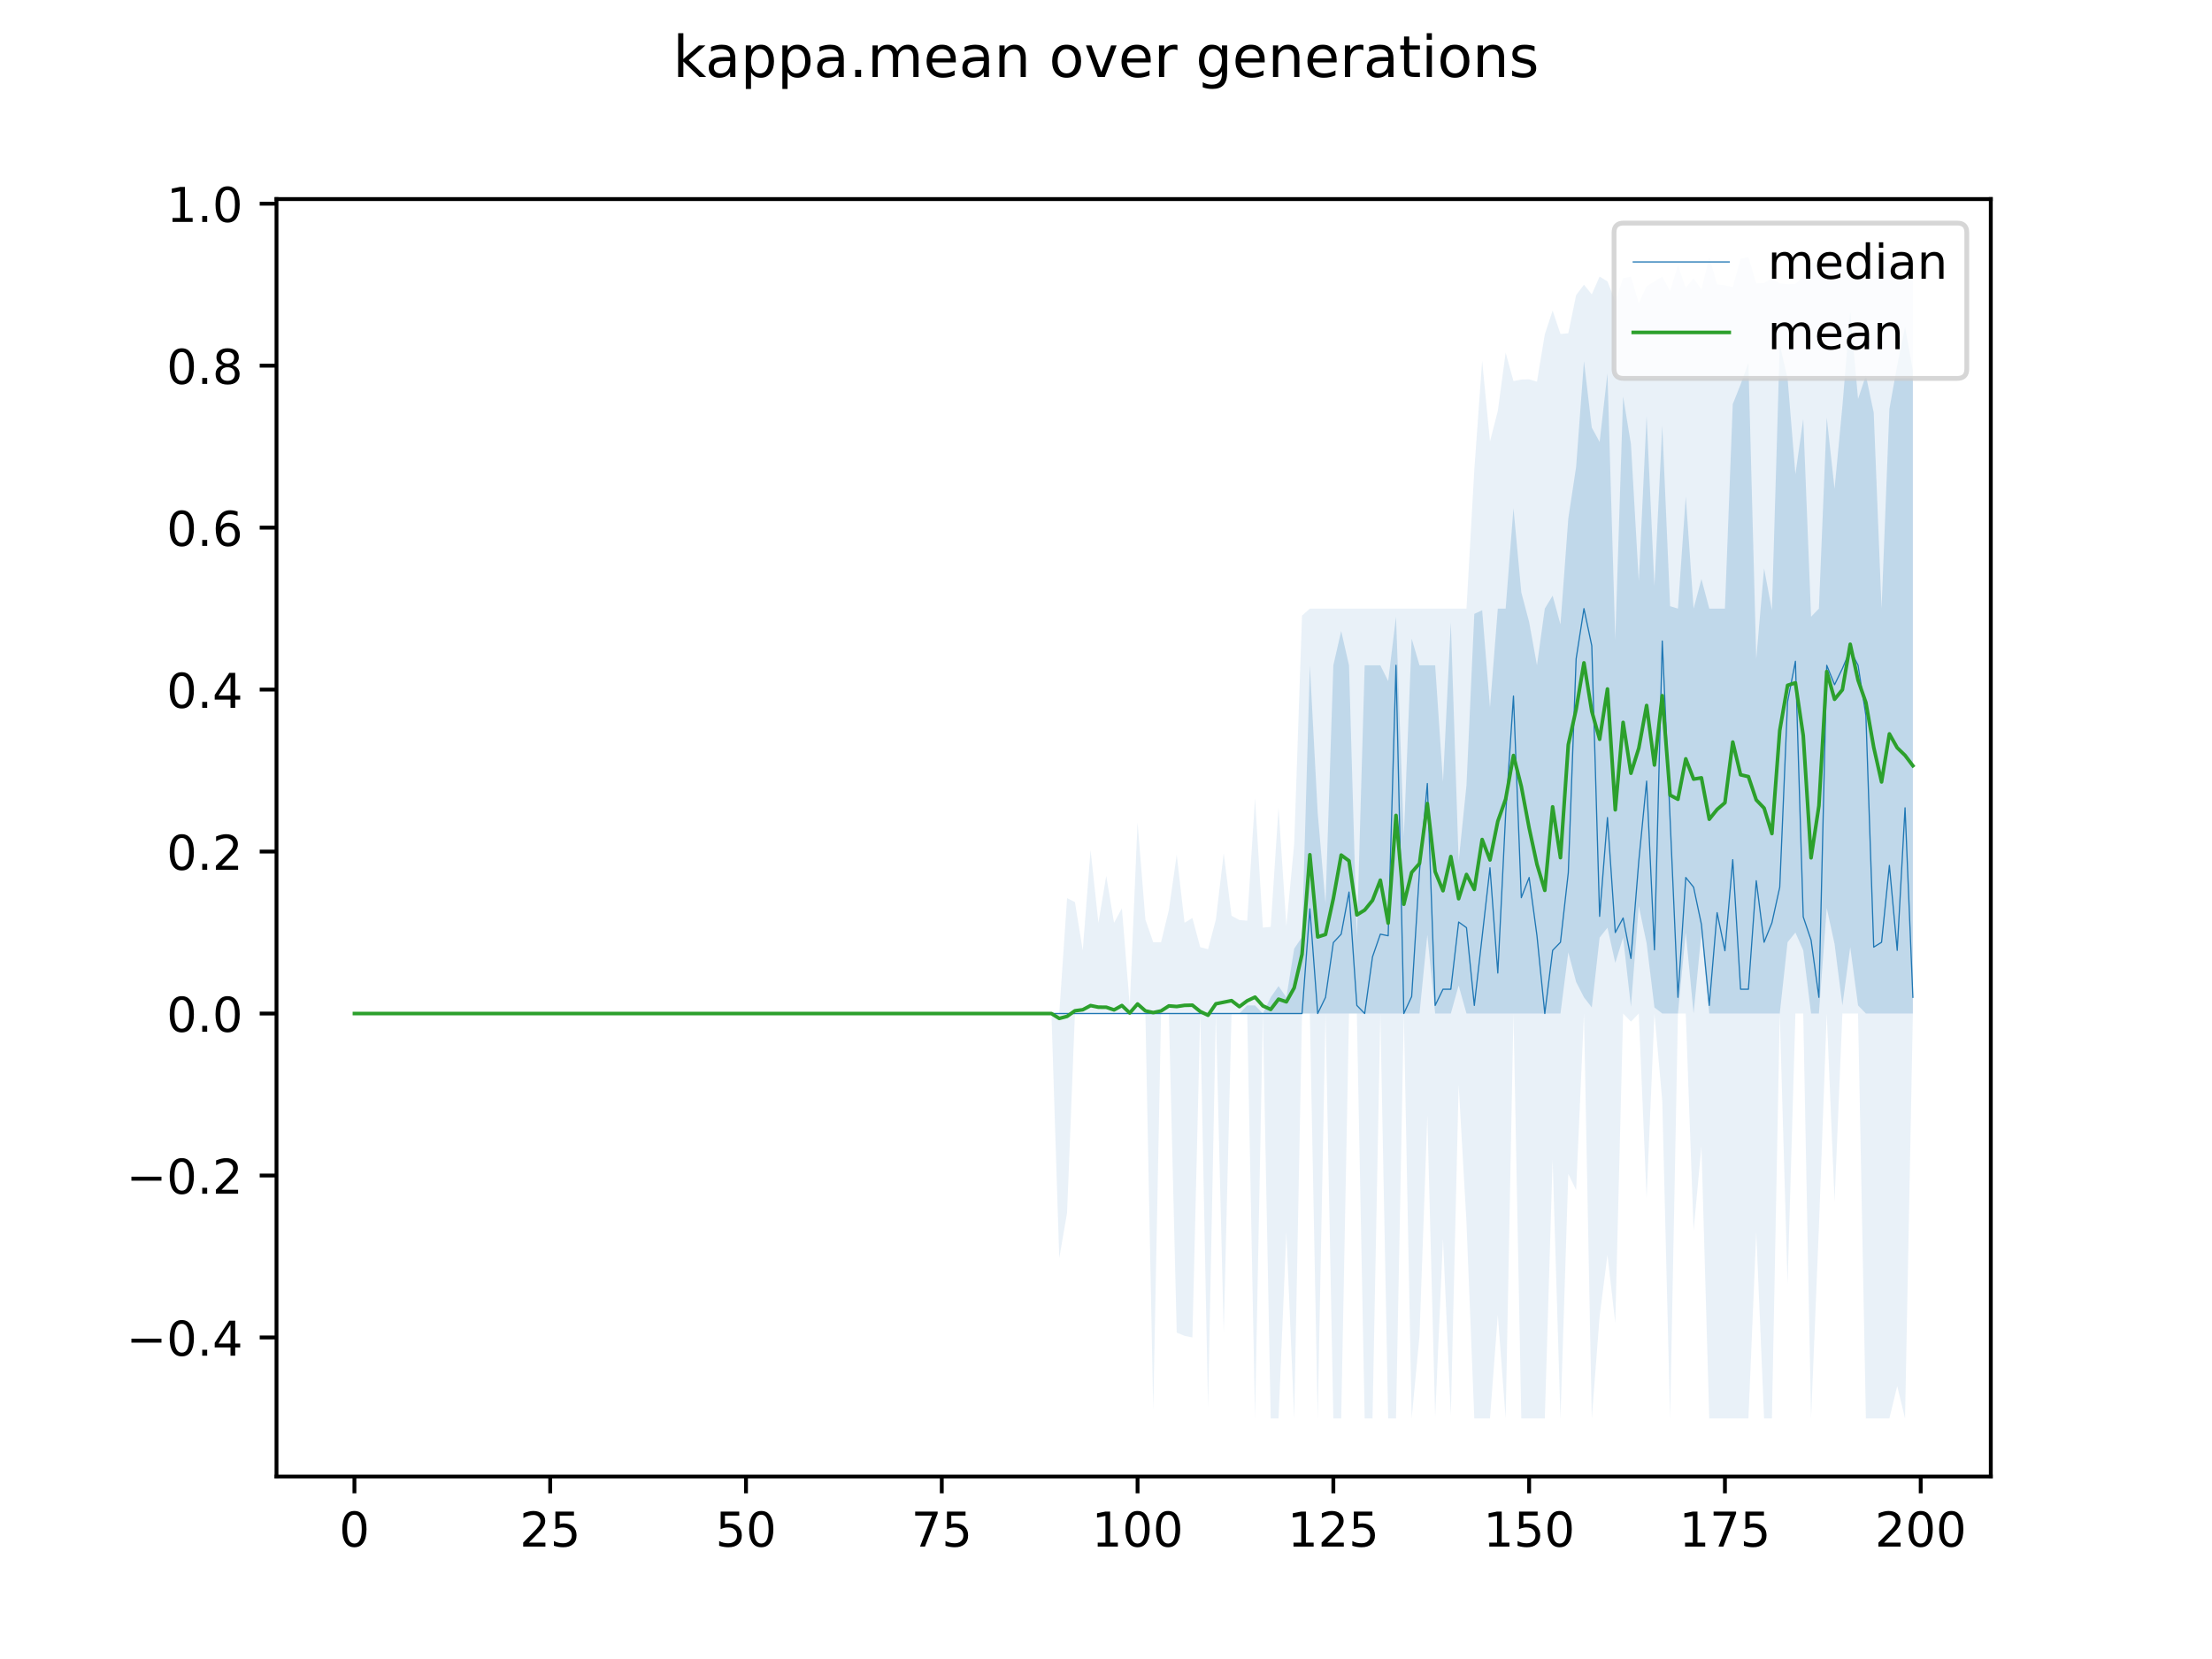 <?xml version="1.0" encoding="utf-8" standalone="no"?>
<!DOCTYPE svg PUBLIC "-//W3C//DTD SVG 1.1//EN"
  "http://www.w3.org/Graphics/SVG/1.1/DTD/svg11.dtd">
<!-- Created with matplotlib (https://matplotlib.org/) -->
<svg height="345.6pt" version="1.1" viewBox="0 0 460.8 345.6" width="460.8pt" xmlns="http://www.w3.org/2000/svg" xmlns:xlink="http://www.w3.org/1999/xlink">
 <defs>
  <style type="text/css">
*{stroke-linecap:butt;stroke-linejoin:round;}
  </style>
 </defs>
 <g id="figure_1">
  <g id="patch_1">
   <path d="M 0 345.6 
L 460.8 345.6 
L 460.8 0 
L 0 0 
z
" style="fill:#ffffff;"/>
  </g>
  <g id="axes_1">
   <g id="patch_2">
    <path d="M 57.6 307.584 
L 414.72 307.584 
L 414.72 41.472 
L 57.6 41.472 
z
" style="fill:#ffffff;"/>
   </g>
   <g id="PolyCollection_1">
    <path clip-path="url(#p4683957ab3)" d="M 73.833 211.137 
L 73.833 211.137 
L 75.464 211.137 
L 77.096 211.137 
L 78.727 211.137 
L 80.358 211.137 
L 81.99 211.137 
L 83.621 211.137 
L 85.253 211.137 
L 86.884 211.137 
L 88.516 211.137 
L 90.147 211.137 
L 91.778 211.137 
L 93.41 211.137 
L 95.041 211.137 
L 96.673 211.137 
L 98.304 211.137 
L 99.936 211.137 
L 101.567 211.137 
L 103.198 211.137 
L 104.83 211.137 
L 106.461 211.137 
L 108.093 211.137 
L 109.724 211.137 
L 111.356 211.137 
L 112.987 211.137 
L 114.618 211.137 
L 116.25 211.137 
L 117.881 211.137 
L 119.513 211.137 
L 121.144 211.137 
L 122.776 211.137 
L 124.407 211.137 
L 126.038 211.137 
L 127.67 211.137 
L 129.301 211.137 
L 130.933 211.137 
L 132.564 211.137 
L 134.196 211.137 
L 135.827 211.137 
L 137.458 211.137 
L 139.09 211.137 
L 140.721 211.137 
L 142.353 211.137 
L 143.984 211.137 
L 145.616 211.137 
L 147.247 211.137 
L 148.879 211.137 
L 150.51 211.137 
L 152.141 211.137 
L 153.773 211.137 
L 155.404 211.137 
L 157.036 211.137 
L 158.667 211.137 
L 160.299 211.137 
L 161.93 211.137 
L 163.561 211.137 
L 165.193 211.137 
L 166.824 211.137 
L 168.456 211.137 
L 170.087 211.137 
L 171.719 211.137 
L 173.35 211.137 
L 174.981 211.137 
L 176.613 211.137 
L 178.244 211.137 
L 179.876 211.137 
L 181.507 211.137 
L 183.139 211.137 
L 184.77 211.137 
L 186.401 211.137 
L 188.033 211.137 
L 189.664 211.137 
L 191.296 211.137 
L 192.927 211.137 
L 194.559 211.137 
L 196.19 211.137 
L 197.821 211.137 
L 199.453 211.137 
L 201.084 211.137 
L 202.716 211.137 
L 204.347 211.137 
L 205.979 211.137 
L 207.61 211.137 
L 209.241 211.137 
L 210.873 211.137 
L 212.504 211.137 
L 214.136 211.137 
L 215.767 211.137 
L 217.399 211.137 
L 219.03 211.137 
L 220.661 211.137 
L 222.293 211.137 
L 223.924 211.137 
L 225.556 211.137 
L 227.187 211.137 
L 228.819 211.137 
L 230.45 211.137 
L 232.081 211.137 
L 233.713 211.137 
L 235.344 211.137 
L 236.976 211.137 
L 238.607 211.137 
L 240.239 211.137 
L 241.87 211.137 
L 243.501 211.137 
L 245.133 211.137 
L 246.764 211.137 
L 248.396 211.137 
L 250.027 211.137 
L 251.659 211.137 
L 253.29 211.137 
L 254.921 211.137 
L 256.553 211.137 
L 258.184 211.137 
L 259.816 211.137 
L 261.447 211.137 
L 263.079 211.137 
L 264.71 211.137 
L 266.341 211.137 
L 267.973 211.137 
L 269.604 211.137 
L 271.236 211.137 
L 272.867 211.137 
L 274.499 211.137 
L 276.13 211.137 
L 277.761 211.137 
L 279.393 211.137 
L 281.024 211.137 
L 282.656 211.137 
L 284.287 211.137 
L 285.919 211.137 
L 287.55 211.137 
L 289.181 211.137 
L 290.813 211.137 
L 292.444 211.137 
L 294.076 211.137 
L 295.707 211.137 
L 297.339 194.741 
L 298.97 211.137 
L 300.601 211.137 
L 302.233 211.137 
L 303.864 205.316 
L 305.496 211.137 
L 307.127 211.137 
L 308.759 211.137 
L 310.39 211.137 
L 312.021 211.137 
L 313.653 211.137 
L 315.284 211.137 
L 316.916 211.137 
L 318.547 211.137 
L 320.179 211.137 
L 321.81 211.137 
L 323.441 211.137 
L 325.073 211.137 
L 326.704 198.399 
L 328.336 204.557 
L 329.967 207.762 
L 331.599 209.871 
L 333.23 195.325 
L 334.862 193.254 
L 336.493 200.593 
L 338.124 195.328 
L 339.756 209.703 
L 341.387 188.731 
L 343.019 196.503 
L 344.65 209.871 
L 346.282 211.137 
L 347.913 211.137 
L 349.544 211.137 
L 351.176 194.266 
L 352.807 211.137 
L 354.439 194.351 
L 356.07 211.137 
L 357.702 211.137 
L 359.333 211.137 
L 360.964 211.137 
L 362.596 211.137 
L 364.227 211.137 
L 365.859 211.137 
L 367.49 211.137 
L 369.122 211.137 
L 370.753 211.137 
L 372.384 196.291 
L 374.016 194.266 
L 375.647 197.978 
L 377.279 211.137 
L 378.91 211.137 
L 380.542 189.175 
L 382.173 196.642 
L 383.804 209.45 
L 385.436 197.303 
L 387.067 209.45 
L 388.699 211.137 
L 390.33 211.137 
L 391.962 211.137 
L 393.593 211.137 
L 395.224 211.137 
L 396.856 211.137 
L 398.487 211.137 
L 398.487 77.186 
L 398.487 77.186 
L 396.856 68.117 
L 395.224 76.09 
L 393.593 85.213 
L 391.962 126.785 
L 390.33 85.959 
L 388.699 78.199 
L 387.067 83.119 
L 385.436 65.04 
L 383.804 84.609 
L 382.173 101.817 
L 380.542 86.971 
L 378.91 126.785 
L 377.279 128.472 
L 375.647 87.298 
L 374.016 98.78 
L 372.384 78.854 
L 370.753 71.788 
L 369.122 127.122 
L 367.49 118.407 
L 365.859 137.245 
L 364.227 75.584 
L 362.596 80.085 
L 360.964 84.188 
L 359.333 126.785 
L 357.702 126.785 
L 356.07 126.785 
L 354.439 120.627 
L 352.807 126.785 
L 351.176 103.42 
L 349.544 126.785 
L 347.913 126.279 
L 346.282 88.658 
L 344.65 122.061 
L 343.019 86.634 
L 341.387 121.049 
L 339.756 92.518 
L 338.124 82.585 
L 336.493 133.196 
L 334.862 77.777 
L 333.23 92.06 
L 331.599 89.074 
L 329.967 75.234 
L 328.336 97.257 
L 326.704 108.014 
L 325.073 130.075 
L 323.441 124.086 
L 321.81 126.785 
L 320.179 138.594 
L 318.547 129.569 
L 316.916 123.411 
L 315.284 105.866 
L 313.653 126.785 
L 312.021 126.785 
L 310.39 147.367 
L 308.759 127.122 
L 307.127 127.882 
L 305.496 163.562 
L 303.864 179.42 
L 302.233 129.653 
L 300.601 162.875 
L 298.97 138.594 
L 297.339 138.594 
L 295.707 138.594 
L 294.076 133.044 
L 292.444 174.275 
L 290.813 128.472 
L 289.181 141.884 
L 287.55 138.594 
L 285.919 138.594 
L 284.287 138.594 
L 282.656 195.314 
L 281.024 138.594 
L 279.393 131.457 
L 277.761 138.594 
L 276.13 188.193 
L 274.499 169.298 
L 272.867 138.594 
L 271.236 195.197 
L 269.604 197.626 
L 267.973 207.762 
L 266.341 205.418 
L 264.71 207.762 
L 263.079 211.137 
L 261.447 209.45 
L 259.816 209.45 
L 258.184 211.137 
L 256.553 211.137 
L 254.921 211.137 
L 253.29 211.137 
L 251.659 211.137 
L 250.027 211.137 
L 248.396 211.137 
L 246.764 211.137 
L 245.133 211.137 
L 243.501 211.137 
L 241.87 211.137 
L 240.239 211.137 
L 238.607 211.137 
L 236.976 211.137 
L 235.344 211.137 
L 233.713 211.137 
L 232.081 211.137 
L 230.45 211.137 
L 228.819 211.137 
L 227.187 211.137 
L 225.556 211.137 
L 223.924 211.137 
L 222.293 211.137 
L 220.661 211.137 
L 219.03 211.137 
L 217.399 211.137 
L 215.767 211.137 
L 214.136 211.137 
L 212.504 211.137 
L 210.873 211.137 
L 209.241 211.137 
L 207.61 211.137 
L 205.979 211.137 
L 204.347 211.137 
L 202.716 211.137 
L 201.084 211.137 
L 199.453 211.137 
L 197.821 211.137 
L 196.19 211.137 
L 194.559 211.137 
L 192.927 211.137 
L 191.296 211.137 
L 189.664 211.137 
L 188.033 211.137 
L 186.401 211.137 
L 184.77 211.137 
L 183.139 211.137 
L 181.507 211.137 
L 179.876 211.137 
L 178.244 211.137 
L 176.613 211.137 
L 174.981 211.137 
L 173.35 211.137 
L 171.719 211.137 
L 170.087 211.137 
L 168.456 211.137 
L 166.824 211.137 
L 165.193 211.137 
L 163.561 211.137 
L 161.93 211.137 
L 160.299 211.137 
L 158.667 211.137 
L 157.036 211.137 
L 155.404 211.137 
L 153.773 211.137 
L 152.141 211.137 
L 150.51 211.137 
L 148.879 211.137 
L 147.247 211.137 
L 145.616 211.137 
L 143.984 211.137 
L 142.353 211.137 
L 140.721 211.137 
L 139.09 211.137 
L 137.458 211.137 
L 135.827 211.137 
L 134.196 211.137 
L 132.564 211.137 
L 130.933 211.137 
L 129.301 211.137 
L 127.67 211.137 
L 126.038 211.137 
L 124.407 211.137 
L 122.776 211.137 
L 121.144 211.137 
L 119.513 211.137 
L 117.881 211.137 
L 116.25 211.137 
L 114.618 211.137 
L 112.987 211.137 
L 111.356 211.137 
L 109.724 211.137 
L 108.093 211.137 
L 106.461 211.137 
L 104.83 211.137 
L 103.198 211.137 
L 101.567 211.137 
L 99.936 211.137 
L 98.304 211.137 
L 96.673 211.137 
L 95.041 211.137 
L 93.41 211.137 
L 91.778 211.137 
L 90.147 211.137 
L 88.516 211.137 
L 86.884 211.137 
L 85.253 211.137 
L 83.621 211.137 
L 81.99 211.137 
L 80.358 211.137 
L 78.727 211.137 
L 77.096 211.137 
L 75.464 211.137 
L 73.833 211.137 
z
" style="fill:#1f77b4;fill-opacity:0.2;"/>
   </g>
   <g id="PolyCollection_2">
    <path clip-path="url(#p4683957ab3)" d="M 73.833 211.137 
L 73.833 211.137 
L 75.464 211.137 
L 77.096 211.137 
L 78.727 211.137 
L 80.358 211.137 
L 81.99 211.137 
L 83.621 211.137 
L 85.253 211.137 
L 86.884 211.137 
L 88.516 211.137 
L 90.147 211.137 
L 91.778 211.137 
L 93.41 211.137 
L 95.041 211.137 
L 96.673 211.137 
L 98.304 211.137 
L 99.936 211.137 
L 101.567 211.137 
L 103.198 211.137 
L 104.83 211.137 
L 106.461 211.137 
L 108.093 211.137 
L 109.724 211.137 
L 111.356 211.137 
L 112.987 211.137 
L 114.618 211.137 
L 116.25 211.137 
L 117.881 211.137 
L 119.513 211.137 
L 121.144 211.137 
L 122.776 211.137 
L 124.407 211.137 
L 126.038 211.137 
L 127.67 211.137 
L 129.301 211.137 
L 130.933 211.137 
L 132.564 211.137 
L 134.196 211.137 
L 135.827 211.137 
L 137.458 211.137 
L 139.09 211.137 
L 140.721 211.137 
L 142.353 211.137 
L 143.984 211.137 
L 145.616 211.137 
L 147.247 211.137 
L 148.879 211.137 
L 150.51 211.137 
L 152.141 211.137 
L 153.773 211.137 
L 155.404 211.137 
L 157.036 211.137 
L 158.667 211.137 
L 160.299 211.137 
L 161.93 211.137 
L 163.561 211.137 
L 165.193 211.137 
L 166.824 211.137 
L 168.456 211.137 
L 170.087 211.137 
L 171.719 211.137 
L 173.35 211.137 
L 174.981 211.137 
L 176.613 211.137 
L 178.244 211.137 
L 179.876 211.137 
L 181.507 211.137 
L 183.139 211.137 
L 184.77 211.137 
L 186.401 211.137 
L 188.033 211.137 
L 189.664 211.137 
L 191.296 211.137 
L 192.927 211.137 
L 194.559 211.137 
L 196.19 211.137 
L 197.821 211.137 
L 199.453 211.137 
L 201.084 211.137 
L 202.716 211.137 
L 204.347 211.137 
L 205.979 211.137 
L 207.61 211.137 
L 209.241 211.137 
L 210.873 211.137 
L 212.504 211.137 
L 214.136 211.137 
L 215.767 211.137 
L 217.399 211.137 
L 219.03 211.137 
L 220.661 262.085 
L 222.293 252.637 
L 223.924 211.137 
L 225.556 211.137 
L 227.187 211.137 
L 228.819 211.137 
L 230.45 211.137 
L 232.081 211.137 
L 233.713 211.137 
L 235.344 211.137 
L 236.976 211.137 
L 238.607 211.137 
L 240.239 293.801 
L 241.87 211.137 
L 243.501 211.137 
L 245.133 277.605 
L 246.764 278.28 
L 248.396 278.618 
L 250.027 211.137 
L 251.659 293.126 
L 253.29 211.137 
L 254.921 277.605 
L 256.553 211.137 
L 258.184 211.137 
L 259.816 211.137 
L 261.447 295.488 
L 263.079 211.137 
L 264.71 295.488 
L 266.341 295.488 
L 267.973 256.686 
L 269.604 295.488 
L 271.236 211.137 
L 272.867 211.137 
L 274.499 295.488 
L 276.13 211.137 
L 277.761 295.488 
L 279.393 295.488 
L 281.024 211.137 
L 282.656 211.137 
L 284.287 295.488 
L 285.919 295.488 
L 287.55 211.137 
L 289.181 295.488 
L 290.813 295.488 
L 292.444 211.137 
L 294.076 295.488 
L 295.707 278.28 
L 297.339 232.393 
L 298.97 295.151 
L 300.601 258.036 
L 302.233 294.813 
L 303.864 225.982 
L 305.496 254.662 
L 307.127 295.488 
L 308.759 295.488 
L 310.39 295.488 
L 312.021 273.894 
L 313.653 295.488 
L 315.284 211.137 
L 316.916 295.488 
L 318.547 295.488 
L 320.179 295.488 
L 321.81 295.488 
L 323.441 241.503 
L 325.073 295.488 
L 326.704 244.54 
L 328.336 247.914 
L 329.967 211.137 
L 331.599 295.488 
L 333.23 274.231 
L 334.862 261.41 
L 336.493 275.581 
L 338.124 211.137 
L 339.756 212.824 
L 341.387 211.137 
L 343.019 249.601 
L 344.65 211.137 
L 346.282 229.356 
L 347.913 295.488 
L 349.544 211.137 
L 351.176 211.137 
L 352.807 256.349 
L 354.439 238.804 
L 356.07 295.488 
L 357.702 295.488 
L 359.333 295.488 
L 360.964 295.488 
L 362.596 295.488 
L 364.227 295.488 
L 365.859 256.686 
L 367.49 295.488 
L 369.122 295.488 
L 370.753 211.137 
L 372.384 267.483 
L 374.016 211.137 
L 375.647 211.137 
L 377.279 295.488 
L 378.91 255.674 
L 380.542 211.137 
L 382.173 250.276 
L 383.804 211.137 
L 385.436 211.137 
L 387.067 211.137 
L 388.699 295.488 
L 390.33 295.488 
L 391.962 295.488 
L 393.593 295.488 
L 395.224 288.74 
L 396.856 295.488 
L 398.487 211.137 
L 398.487 55.93 
L 398.487 55.93 
L 396.856 57.585 
L 395.224 55.255 
L 393.593 55.592 
L 391.962 55.93 
L 390.33 58.292 
L 388.699 57.954 
L 387.067 55.255 
L 385.436 56.97 
L 383.804 55.255 
L 382.173 56.082 
L 380.542 54.918 
L 378.91 54.918 
L 377.279 54.58 
L 375.647 57.634 
L 374.016 59.161 
L 372.384 59.196 
L 370.753 59.047 
L 369.122 57.954 
L 367.49 58.966 
L 365.859 59.047 
L 364.227 53.568 
L 362.596 53.905 
L 360.964 59.841 
L 359.333 59.411 
L 357.702 59.256 
L 356.07 53.568 
L 354.439 60.316 
L 352.807 57.954 
L 351.176 59.979 
L 349.544 55.255 
L 347.913 60.654 
L 346.282 57.617 
L 344.65 58.629 
L 343.019 59.641 
L 341.387 63.16 
L 339.756 57.617 
L 338.124 57.954 
L 336.493 62.722 
L 334.862 58.629 
L 333.23 57.617 
L 331.599 61.328 
L 329.967 59.304 
L 328.336 61.48 
L 326.704 69.426 
L 325.073 69.579 
L 323.441 64.702 
L 321.81 69.662 
L 320.179 79.515 
L 318.547 79.018 
L 316.916 79.059 
L 315.284 79.396 
L 313.653 73.475 
L 312.021 85.622 
L 310.39 91.965 
L 308.759 75.162 
L 307.127 97.869 
L 305.496 126.785 
L 303.864 126.785 
L 302.233 126.785 
L 300.601 126.785 
L 298.97 126.785 
L 297.339 126.785 
L 295.707 126.785 
L 294.076 126.785 
L 292.444 126.785 
L 290.813 126.785 
L 289.181 126.785 
L 287.55 126.785 
L 285.919 126.785 
L 284.287 126.785 
L 282.656 126.785 
L 281.024 126.785 
L 279.393 126.785 
L 277.761 126.785 
L 276.13 126.785 
L 274.499 126.785 
L 272.867 126.785 
L 271.236 128.236 
L 269.604 175.793 
L 267.973 192.917 
L 266.341 168.286 
L 264.71 193.085 
L 263.079 193.24 
L 261.447 166.262 
L 259.816 191.803 
L 258.184 191.663 
L 256.553 190.774 
L 254.921 177.733 
L 253.29 191.567 
L 251.659 197.749 
L 250.027 197.315 
L 248.396 191.23 
L 246.764 192.242 
L 245.133 178.071 
L 243.501 189.543 
L 241.87 196.291 
L 240.239 196.291 
L 238.607 191.567 
L 236.976 171.323 
L 235.344 209.45 
L 233.713 189.205 
L 232.081 192.242 
L 230.45 182.457 
L 228.819 192.242 
L 227.187 177.059 
L 225.556 197.978 
L 223.924 187.92 
L 222.293 187.096 
L 220.661 211.137 
L 219.03 211.137 
L 217.399 211.137 
L 215.767 211.137 
L 214.136 211.137 
L 212.504 211.137 
L 210.873 211.137 
L 209.241 211.137 
L 207.61 211.137 
L 205.979 211.137 
L 204.347 211.137 
L 202.716 211.137 
L 201.084 211.137 
L 199.453 211.137 
L 197.821 211.137 
L 196.19 211.137 
L 194.559 211.137 
L 192.927 211.137 
L 191.296 211.137 
L 189.664 211.137 
L 188.033 211.137 
L 186.401 211.137 
L 184.77 211.137 
L 183.139 211.137 
L 181.507 211.137 
L 179.876 211.137 
L 178.244 211.137 
L 176.613 211.137 
L 174.981 211.137 
L 173.35 211.137 
L 171.719 211.137 
L 170.087 211.137 
L 168.456 211.137 
L 166.824 211.137 
L 165.193 211.137 
L 163.561 211.137 
L 161.93 211.137 
L 160.299 211.137 
L 158.667 211.137 
L 157.036 211.137 
L 155.404 211.137 
L 153.773 211.137 
L 152.141 211.137 
L 150.51 211.137 
L 148.879 211.137 
L 147.247 211.137 
L 145.616 211.137 
L 143.984 211.137 
L 142.353 211.137 
L 140.721 211.137 
L 139.09 211.137 
L 137.458 211.137 
L 135.827 211.137 
L 134.196 211.137 
L 132.564 211.137 
L 130.933 211.137 
L 129.301 211.137 
L 127.67 211.137 
L 126.038 211.137 
L 124.407 211.137 
L 122.776 211.137 
L 121.144 211.137 
L 119.513 211.137 
L 117.881 211.137 
L 116.25 211.137 
L 114.618 211.137 
L 112.987 211.137 
L 111.356 211.137 
L 109.724 211.137 
L 108.093 211.137 
L 106.461 211.137 
L 104.83 211.137 
L 103.198 211.137 
L 101.567 211.137 
L 99.936 211.137 
L 98.304 211.137 
L 96.673 211.137 
L 95.041 211.137 
L 93.41 211.137 
L 91.778 211.137 
L 90.147 211.137 
L 88.516 211.137 
L 86.884 211.137 
L 85.253 211.137 
L 83.621 211.137 
L 81.99 211.137 
L 80.358 211.137 
L 78.727 211.137 
L 77.096 211.137 
L 75.464 211.137 
L 73.833 211.137 
z
" style="fill:#1f77b4;fill-opacity:0.1;"/>
   </g>
   <g id="matplotlib.axis_1">
    <g id="xtick_1">
     <g id="line2d_1">
      <defs>
       <path d="M 0 0 
L 0 3.5 
" id="m16f599e8e7" style="stroke:#000000;stroke-width:0.8;"/>
      </defs>
      <g>
       <use style="stroke:#000000;stroke-width:0.8;" x="73.833" xlink:href="#m16f599e8e7" y="307.584"/>
      </g>
     </g>
     <g id="text_1">
      <!-- 0 -->
      <defs>
       <path d="M 31.781 66.406 
Q 24.172 66.406 20.328 58.906 
Q 16.5 51.422 16.5 36.375 
Q 16.5 21.391 20.328 13.891 
Q 24.172 6.391 31.781 6.391 
Q 39.453 6.391 43.281 13.891 
Q 47.125 21.391 47.125 36.375 
Q 47.125 51.422 43.281 58.906 
Q 39.453 66.406 31.781 66.406 
z
M 31.781 74.219 
Q 44.047 74.219 50.516 64.516 
Q 56.984 54.828 56.984 36.375 
Q 56.984 17.969 50.516 8.266 
Q 44.047 -1.422 31.781 -1.422 
Q 19.531 -1.422 13.062 8.266 
Q 6.594 17.969 6.594 36.375 
Q 6.594 54.828 13.062 64.516 
Q 19.531 74.219 31.781 74.219 
z
" id="DejaVuSans-48"/>
      </defs>
      <g transform="translate(70.651 322.182)scale(0.1 -0.1)">
       <use xlink:href="#DejaVuSans-48"/>
      </g>
     </g>
    </g>
    <g id="xtick_2">
     <g id="line2d_2">
      <g>
       <use style="stroke:#000000;stroke-width:0.8;" x="114.618" xlink:href="#m16f599e8e7" y="307.584"/>
      </g>
     </g>
     <g id="text_2">
      <!-- 25 -->
      <defs>
       <path d="M 19.188 8.297 
L 53.609 8.297 
L 53.609 0 
L 7.328 0 
L 7.328 8.297 
Q 12.938 14.109 22.625 23.891 
Q 32.328 33.688 34.812 36.531 
Q 39.547 41.844 41.422 45.531 
Q 43.312 49.219 43.312 52.781 
Q 43.312 58.594 39.234 62.25 
Q 35.156 65.922 28.609 65.922 
Q 23.969 65.922 18.812 64.312 
Q 13.672 62.703 7.812 59.422 
L 7.812 69.391 
Q 13.766 71.781 18.938 73 
Q 24.125 74.219 28.422 74.219 
Q 39.75 74.219 46.484 68.547 
Q 53.219 62.891 53.219 53.422 
Q 53.219 48.922 51.531 44.891 
Q 49.859 40.875 45.406 35.406 
Q 44.188 33.984 37.641 27.219 
Q 31.109 20.453 19.188 8.297 
z
" id="DejaVuSans-50"/>
       <path d="M 10.797 72.906 
L 49.516 72.906 
L 49.516 64.594 
L 19.828 64.594 
L 19.828 46.734 
Q 21.969 47.469 24.109 47.828 
Q 26.266 48.188 28.422 48.188 
Q 40.625 48.188 47.75 41.5 
Q 54.891 34.812 54.891 23.391 
Q 54.891 11.625 47.562 5.094 
Q 40.234 -1.422 26.906 -1.422 
Q 22.312 -1.422 17.547 -0.641 
Q 12.797 0.141 7.719 1.703 
L 7.719 11.625 
Q 12.109 9.234 16.797 8.062 
Q 21.484 6.891 26.703 6.891 
Q 35.156 6.891 40.078 11.328 
Q 45.016 15.766 45.016 23.391 
Q 45.016 31 40.078 35.438 
Q 35.156 39.891 26.703 39.891 
Q 22.75 39.891 18.812 39.016 
Q 14.891 38.141 10.797 36.281 
z
" id="DejaVuSans-53"/>
      </defs>
      <g transform="translate(108.256 322.182)scale(0.1 -0.1)">
       <use xlink:href="#DejaVuSans-50"/>
       <use x="63.623" xlink:href="#DejaVuSans-53"/>
      </g>
     </g>
    </g>
    <g id="xtick_3">
     <g id="line2d_3">
      <g>
       <use style="stroke:#000000;stroke-width:0.8;" x="155.404" xlink:href="#m16f599e8e7" y="307.584"/>
      </g>
     </g>
     <g id="text_3">
      <!-- 50 -->
      <g transform="translate(149.042 322.182)scale(0.1 -0.1)">
       <use xlink:href="#DejaVuSans-53"/>
       <use x="63.623" xlink:href="#DejaVuSans-48"/>
      </g>
     </g>
    </g>
    <g id="xtick_4">
     <g id="line2d_4">
      <g>
       <use style="stroke:#000000;stroke-width:0.8;" x="196.19" xlink:href="#m16f599e8e7" y="307.584"/>
      </g>
     </g>
     <g id="text_4">
      <!-- 75 -->
      <defs>
       <path d="M 8.203 72.906 
L 55.078 72.906 
L 55.078 68.703 
L 28.609 0 
L 18.312 0 
L 43.219 64.594 
L 8.203 64.594 
z
" id="DejaVuSans-55"/>
      </defs>
      <g transform="translate(189.827 322.182)scale(0.1 -0.1)">
       <use xlink:href="#DejaVuSans-55"/>
       <use x="63.623" xlink:href="#DejaVuSans-53"/>
      </g>
     </g>
    </g>
    <g id="xtick_5">
     <g id="line2d_5">
      <g>
       <use style="stroke:#000000;stroke-width:0.8;" x="236.976" xlink:href="#m16f599e8e7" y="307.584"/>
      </g>
     </g>
     <g id="text_5">
      <!-- 100 -->
      <defs>
       <path d="M 12.406 8.297 
L 28.516 8.297 
L 28.516 63.922 
L 10.984 60.406 
L 10.984 69.391 
L 28.422 72.906 
L 38.281 72.906 
L 38.281 8.297 
L 54.391 8.297 
L 54.391 0 
L 12.406 0 
z
" id="DejaVuSans-49"/>
      </defs>
      <g transform="translate(227.432 322.182)scale(0.1 -0.1)">
       <use xlink:href="#DejaVuSans-49"/>
       <use x="63.623" xlink:href="#DejaVuSans-48"/>
       <use x="127.246" xlink:href="#DejaVuSans-48"/>
      </g>
     </g>
    </g>
    <g id="xtick_6">
     <g id="line2d_6">
      <g>
       <use style="stroke:#000000;stroke-width:0.8;" x="277.761" xlink:href="#m16f599e8e7" y="307.584"/>
      </g>
     </g>
     <g id="text_6">
      <!-- 125 -->
      <g transform="translate(268.218 322.182)scale(0.1 -0.1)">
       <use xlink:href="#DejaVuSans-49"/>
       <use x="63.623" xlink:href="#DejaVuSans-50"/>
       <use x="127.246" xlink:href="#DejaVuSans-53"/>
      </g>
     </g>
    </g>
    <g id="xtick_7">
     <g id="line2d_7">
      <g>
       <use style="stroke:#000000;stroke-width:0.8;" x="318.547" xlink:href="#m16f599e8e7" y="307.584"/>
      </g>
     </g>
     <g id="text_7">
      <!-- 150 -->
      <g transform="translate(309.003 322.182)scale(0.1 -0.1)">
       <use xlink:href="#DejaVuSans-49"/>
       <use x="63.623" xlink:href="#DejaVuSans-53"/>
       <use x="127.246" xlink:href="#DejaVuSans-48"/>
      </g>
     </g>
    </g>
    <g id="xtick_8">
     <g id="line2d_8">
      <g>
       <use style="stroke:#000000;stroke-width:0.8;" x="359.333" xlink:href="#m16f599e8e7" y="307.584"/>
      </g>
     </g>
     <g id="text_8">
      <!-- 175 -->
      <g transform="translate(349.789 322.182)scale(0.1 -0.1)">
       <use xlink:href="#DejaVuSans-49"/>
       <use x="63.623" xlink:href="#DejaVuSans-55"/>
       <use x="127.246" xlink:href="#DejaVuSans-53"/>
      </g>
     </g>
    </g>
    <g id="xtick_9">
     <g id="line2d_9">
      <g>
       <use style="stroke:#000000;stroke-width:0.8;" x="400.119" xlink:href="#m16f599e8e7" y="307.584"/>
      </g>
     </g>
     <g id="text_9">
      <!-- 200 -->
      <g transform="translate(390.575 322.182)scale(0.1 -0.1)">
       <use xlink:href="#DejaVuSans-50"/>
       <use x="63.623" xlink:href="#DejaVuSans-48"/>
       <use x="127.246" xlink:href="#DejaVuSans-48"/>
      </g>
     </g>
    </g>
   </g>
   <g id="matplotlib.axis_2">
    <g id="ytick_1">
     <g id="line2d_10">
      <defs>
       <path d="M 0 0 
L -3.5 0 
" id="m3a35e4d870" style="stroke:#000000;stroke-width:0.8;"/>
      </defs>
      <g>
       <use style="stroke:#000000;stroke-width:0.8;" x="57.6" xlink:href="#m3a35e4d870" y="278.618"/>
      </g>
     </g>
     <g id="text_10">
      <!-- −0.4 -->
      <defs>
       <path d="M 10.594 35.5 
L 73.188 35.5 
L 73.188 27.203 
L 10.594 27.203 
z
" id="DejaVuSans-8722"/>
       <path d="M 10.688 12.406 
L 21 12.406 
L 21 0 
L 10.688 0 
z
" id="DejaVuSans-46"/>
       <path d="M 37.797 64.312 
L 12.891 25.391 
L 37.797 25.391 
z
M 35.203 72.906 
L 47.609 72.906 
L 47.609 25.391 
L 58.016 25.391 
L 58.016 17.188 
L 47.609 17.188 
L 47.609 0 
L 37.797 0 
L 37.797 17.188 
L 4.891 17.188 
L 4.891 26.703 
z
" id="DejaVuSans-52"/>
      </defs>
      <g transform="translate(26.317 282.417)scale(0.1 -0.1)">
       <use xlink:href="#DejaVuSans-8722"/>
       <use x="83.789" xlink:href="#DejaVuSans-48"/>
       <use x="147.412" xlink:href="#DejaVuSans-46"/>
       <use x="179.199" xlink:href="#DejaVuSans-52"/>
      </g>
     </g>
    </g>
    <g id="ytick_2">
     <g id="line2d_11">
      <g>
       <use style="stroke:#000000;stroke-width:0.8;" x="57.6" xlink:href="#m3a35e4d870" y="244.877"/>
      </g>
     </g>
     <g id="text_11">
      <!-- −0.2 -->
      <g transform="translate(26.317 248.676)scale(0.1 -0.1)">
       <use xlink:href="#DejaVuSans-8722"/>
       <use x="83.789" xlink:href="#DejaVuSans-48"/>
       <use x="147.412" xlink:href="#DejaVuSans-46"/>
       <use x="179.199" xlink:href="#DejaVuSans-50"/>
      </g>
     </g>
    </g>
    <g id="ytick_3">
     <g id="line2d_12">
      <g>
       <use style="stroke:#000000;stroke-width:0.8;" x="57.6" xlink:href="#m3a35e4d870" y="211.137"/>
      </g>
     </g>
     <g id="text_12">
      <!-- 0.0 -->
      <g transform="translate(34.697 214.936)scale(0.1 -0.1)">
       <use xlink:href="#DejaVuSans-48"/>
       <use x="63.623" xlink:href="#DejaVuSans-46"/>
       <use x="95.41" xlink:href="#DejaVuSans-48"/>
      </g>
     </g>
    </g>
    <g id="ytick_4">
     <g id="line2d_13">
      <g>
       <use style="stroke:#000000;stroke-width:0.8;" x="57.6" xlink:href="#m3a35e4d870" y="177.396"/>
      </g>
     </g>
     <g id="text_13">
      <!-- 0.2 -->
      <g transform="translate(34.697 181.195)scale(0.1 -0.1)">
       <use xlink:href="#DejaVuSans-48"/>
       <use x="63.623" xlink:href="#DejaVuSans-46"/>
       <use x="95.41" xlink:href="#DejaVuSans-50"/>
      </g>
     </g>
    </g>
    <g id="ytick_5">
     <g id="line2d_14">
      <g>
       <use style="stroke:#000000;stroke-width:0.8;" x="57.6" xlink:href="#m3a35e4d870" y="143.655"/>
      </g>
     </g>
     <g id="text_14">
      <!-- 0.4 -->
      <g transform="translate(34.697 147.455)scale(0.1 -0.1)">
       <use xlink:href="#DejaVuSans-48"/>
       <use x="63.623" xlink:href="#DejaVuSans-46"/>
       <use x="95.41" xlink:href="#DejaVuSans-52"/>
      </g>
     </g>
    </g>
    <g id="ytick_6">
     <g id="line2d_15">
      <g>
       <use style="stroke:#000000;stroke-width:0.8;" x="57.6" xlink:href="#m3a35e4d870" y="109.915"/>
      </g>
     </g>
     <g id="text_15">
      <!-- 0.6 -->
      <defs>
       <path d="M 33.016 40.375 
Q 26.375 40.375 22.484 35.828 
Q 18.609 31.297 18.609 23.391 
Q 18.609 15.531 22.484 10.953 
Q 26.375 6.391 33.016 6.391 
Q 39.656 6.391 43.531 10.953 
Q 47.406 15.531 47.406 23.391 
Q 47.406 31.297 43.531 35.828 
Q 39.656 40.375 33.016 40.375 
z
M 52.594 71.297 
L 52.594 62.312 
Q 48.875 64.062 45.094 64.984 
Q 41.312 65.922 37.594 65.922 
Q 27.828 65.922 22.672 59.328 
Q 17.531 52.734 16.797 39.406 
Q 19.672 43.656 24.016 45.922 
Q 28.375 48.188 33.594 48.188 
Q 44.578 48.188 50.953 41.516 
Q 57.328 34.859 57.328 23.391 
Q 57.328 12.156 50.688 5.359 
Q 44.047 -1.422 33.016 -1.422 
Q 20.359 -1.422 13.672 8.266 
Q 6.984 17.969 6.984 36.375 
Q 6.984 53.656 15.188 63.938 
Q 23.391 74.219 37.203 74.219 
Q 40.922 74.219 44.703 73.484 
Q 48.484 72.75 52.594 71.297 
z
" id="DejaVuSans-54"/>
      </defs>
      <g transform="translate(34.697 113.714)scale(0.1 -0.1)">
       <use xlink:href="#DejaVuSans-48"/>
       <use x="63.623" xlink:href="#DejaVuSans-46"/>
       <use x="95.41" xlink:href="#DejaVuSans-54"/>
      </g>
     </g>
    </g>
    <g id="ytick_7">
     <g id="line2d_16">
      <g>
       <use style="stroke:#000000;stroke-width:0.8;" x="57.6" xlink:href="#m3a35e4d870" y="76.174"/>
      </g>
     </g>
     <g id="text_16">
      <!-- 0.8 -->
      <defs>
       <path d="M 31.781 34.625 
Q 24.75 34.625 20.719 30.859 
Q 16.703 27.094 16.703 20.516 
Q 16.703 13.922 20.719 10.156 
Q 24.75 6.391 31.781 6.391 
Q 38.812 6.391 42.859 10.172 
Q 46.922 13.969 46.922 20.516 
Q 46.922 27.094 42.891 30.859 
Q 38.875 34.625 31.781 34.625 
z
M 21.922 38.812 
Q 15.578 40.375 12.031 44.719 
Q 8.5 49.078 8.5 55.328 
Q 8.5 64.062 14.719 69.141 
Q 20.953 74.219 31.781 74.219 
Q 42.672 74.219 48.875 69.141 
Q 55.078 64.062 55.078 55.328 
Q 55.078 49.078 51.531 44.719 
Q 48 40.375 41.703 38.812 
Q 48.828 37.156 52.797 32.312 
Q 56.781 27.484 56.781 20.516 
Q 56.781 9.906 50.312 4.234 
Q 43.844 -1.422 31.781 -1.422 
Q 19.734 -1.422 13.25 4.234 
Q 6.781 9.906 6.781 20.516 
Q 6.781 27.484 10.781 32.312 
Q 14.797 37.156 21.922 38.812 
z
M 18.312 54.391 
Q 18.312 48.734 21.844 45.562 
Q 25.391 42.391 31.781 42.391 
Q 38.141 42.391 41.719 45.562 
Q 45.312 48.734 45.312 54.391 
Q 45.312 60.062 41.719 63.234 
Q 38.141 66.406 31.781 66.406 
Q 25.391 66.406 21.844 63.234 
Q 18.312 60.062 18.312 54.391 
z
" id="DejaVuSans-56"/>
      </defs>
      <g transform="translate(34.697 79.973)scale(0.1 -0.1)">
       <use xlink:href="#DejaVuSans-48"/>
       <use x="63.623" xlink:href="#DejaVuSans-46"/>
       <use x="95.41" xlink:href="#DejaVuSans-56"/>
      </g>
     </g>
    </g>
    <g id="ytick_8">
     <g id="line2d_17">
      <g>
       <use style="stroke:#000000;stroke-width:0.8;" x="57.6" xlink:href="#m3a35e4d870" y="42.434"/>
      </g>
     </g>
     <g id="text_17">
      <!-- 1.0 -->
      <g transform="translate(34.697 46.233)scale(0.1 -0.1)">
       <use xlink:href="#DejaVuSans-49"/>
       <use x="63.623" xlink:href="#DejaVuSans-46"/>
       <use x="95.41" xlink:href="#DejaVuSans-48"/>
      </g>
     </g>
    </g>
   </g>
   <g id="line2d_18">
    <path clip-path="url(#p4683957ab3)" d="M 73.833 211.137 
L 271.236 211.137 
L 272.867 189.324 
L 274.499 211.137 
L 276.13 207.762 
L 277.761 196.35 
L 279.393 194.604 
L 281.024 185.831 
L 282.656 209.45 
L 284.287 211.137 
L 285.919 199.327 
L 287.55 194.604 
L 289.181 194.941 
L 290.813 138.594 
L 292.444 211.137 
L 294.076 207.594 
L 295.707 181.445 
L 297.339 163.225 
L 298.97 209.45 
L 300.601 206.075 
L 302.233 206.075 
L 303.864 192.073 
L 305.496 193.254 
L 307.127 209.45 
L 310.39 180.77 
L 312.021 202.701 
L 313.653 169.636 
L 315.284 145.005 
L 316.916 187.012 
L 318.547 182.794 
L 320.179 194.941 
L 321.81 211.137 
L 323.441 197.978 
L 325.073 196.291 
L 326.704 181.782 
L 328.336 137.245 
L 329.967 126.785 
L 331.599 134.545 
L 333.23 190.892 
L 334.862 170.31 
L 336.493 194.266 
L 338.124 191.23 
L 339.756 199.665 
L 341.387 179.42 
L 343.019 162.719 
L 344.65 197.87 
L 346.282 133.533 
L 349.544 207.762 
L 351.176 182.794 
L 352.807 184.819 
L 354.439 192.579 
L 356.07 209.45 
L 357.702 190.123 
L 359.333 198.06 
L 360.964 179.083 
L 362.596 206.075 
L 364.227 206.075 
L 365.859 183.469 
L 367.49 196.291 
L 369.122 192.242 
L 370.753 184.819 
L 372.384 146.186 
L 374.016 137.751 
L 375.647 190.992 
L 377.279 195.84 
L 378.91 207.762 
L 380.542 138.594 
L 382.173 142.643 
L 383.804 139.269 
L 385.436 135.389 
L 387.067 138.594 
L 388.699 149.054 
L 390.33 197.303 
L 391.962 196.291 
L 393.593 180.274 
L 395.224 197.978 
L 396.856 168.286 
L 398.487 207.762 
L 398.487 207.762 
" style="fill:none;stroke:#1f77b4;stroke-linecap:square;stroke-width:0.25;"/>
   </g>
   <g id="line2d_19">
    <path clip-path="url(#p4683957ab3)" d="M 73.833 211.137 
L 219.03 211.137 
L 220.661 212.156 
L 222.293 211.726 
L 223.924 210.567 
L 225.556 210.347 
L 227.187 209.48 
L 228.819 209.814 
L 230.45 209.824 
L 232.081 210.381 
L 233.713 209.466 
L 235.344 211.018 
L 236.976 209.146 
L 238.607 210.59 
L 240.239 210.941 
L 241.87 210.596 
L 243.501 209.547 
L 245.133 209.676 
L 246.764 209.434 
L 248.396 209.394 
L 250.027 210.712 
L 251.659 211.492 
L 253.29 209.11 
L 256.553 208.447 
L 258.184 209.702 
L 259.816 208.484 
L 261.447 207.717 
L 263.079 209.543 
L 264.71 210.286 
L 266.341 208.146 
L 267.973 208.701 
L 269.604 205.786 
L 271.236 198.805 
L 272.867 178.053 
L 274.499 195.184 
L 276.13 194.662 
L 277.761 187.18 
L 279.393 178.127 
L 281.024 179.327 
L 282.656 190.593 
L 284.287 189.585 
L 285.919 187.558 
L 287.55 183.357 
L 289.181 192.305 
L 290.813 169.867 
L 292.444 188.369 
L 294.076 181.738 
L 295.707 179.876 
L 297.339 167.397 
L 298.97 181.58 
L 300.601 185.56 
L 302.233 178.431 
L 303.864 187.228 
L 305.496 182.165 
L 307.127 185.289 
L 308.759 174.885 
L 310.39 179.146 
L 312.021 171.078 
L 313.653 166.474 
L 315.284 157.379 
L 316.916 163.815 
L 318.547 172.482 
L 320.179 180.061 
L 321.81 185.482 
L 323.441 168.079 
L 325.073 178.666 
L 326.704 155.114 
L 328.336 147.776 
L 329.967 138.083 
L 331.599 148.185 
L 333.23 153.997 
L 334.862 143.527 
L 336.493 168.702 
L 338.124 150.485 
L 339.756 161.082 
L 341.387 155.867 
L 343.019 146.962 
L 344.65 159.367 
L 346.282 144.926 
L 347.913 165.635 
L 349.544 166.508 
L 351.176 158.079 
L 352.807 162.307 
L 354.439 162.037 
L 356.07 170.665 
L 357.702 168.629 
L 359.333 167.224 
L 360.964 154.584 
L 362.596 161.402 
L 364.227 161.782 
L 365.859 166.64 
L 367.49 168.339 
L 369.122 173.65 
L 370.753 152.169 
L 372.384 142.765 
L 374.016 142.244 
L 375.647 153.229 
L 377.279 178.698 
L 378.91 167.862 
L 380.542 139.891 
L 382.173 145.679 
L 383.804 143.688 
L 385.436 134.205 
L 387.067 141.703 
L 388.699 146.36 
L 390.33 155.668 
L 391.962 162.894 
L 393.593 152.88 
L 395.224 155.773 
L 396.856 157.359 
L 398.487 159.519 
L 398.487 159.519 
" style="fill:none;stroke:#2ca02c;stroke-linecap:square;stroke-width:0.75;"/>
   </g>
   <g id="patch_3">
    <path d="M 57.6 307.584 
L 57.6 41.472 
" style="fill:none;stroke:#000000;stroke-linecap:square;stroke-linejoin:miter;stroke-width:0.8;"/>
   </g>
   <g id="patch_4">
    <path d="M 414.72 307.584 
L 414.72 41.472 
" style="fill:none;stroke:#000000;stroke-linecap:square;stroke-linejoin:miter;stroke-width:0.8;"/>
   </g>
   <g id="patch_5">
    <path d="M 57.6 307.584 
L 414.72 307.584 
" style="fill:none;stroke:#000000;stroke-linecap:square;stroke-linejoin:miter;stroke-width:0.8;"/>
   </g>
   <g id="patch_6">
    <path d="M 57.6 41.472 
L 414.72 41.472 
" style="fill:none;stroke:#000000;stroke-linecap:square;stroke-linejoin:miter;stroke-width:0.8;"/>
   </g>
   <g id="legend_1">
    <g id="patch_7">
     <path d="M 338.234 78.828 
L 407.72 78.828 
Q 409.72 78.828 409.72 76.828 
L 409.72 48.472 
Q 409.72 46.472 407.72 46.472 
L 338.234 46.472 
Q 336.234 46.472 336.234 48.472 
L 336.234 76.828 
Q 336.234 78.828 338.234 78.828 
z
" style="fill:#ffffff;opacity:0.8;stroke:#cccccc;stroke-linejoin:miter;"/>
    </g>
    <g id="line2d_20">
     <path d="M 340.234 54.57 
L 360.234 54.57 
" style="fill:none;stroke:#1f77b4;stroke-linecap:square;stroke-width:0.25;"/>
    </g>
    <g id="line2d_21"/>
    <g id="text_18">
     <!-- median -->
     <defs>
      <path d="M 52 44.188 
Q 55.375 50.25 60.062 53.125 
Q 64.75 56 71.094 56 
Q 79.641 56 84.281 50.016 
Q 88.922 44.047 88.922 33.016 
L 88.922 0 
L 79.891 0 
L 79.891 32.719 
Q 79.891 40.578 77.094 44.375 
Q 74.312 48.188 68.609 48.188 
Q 61.625 48.188 57.562 43.547 
Q 53.516 38.922 53.516 30.906 
L 53.516 0 
L 44.484 0 
L 44.484 32.719 
Q 44.484 40.625 41.703 44.406 
Q 38.922 48.188 33.109 48.188 
Q 26.219 48.188 22.156 43.531 
Q 18.109 38.875 18.109 30.906 
L 18.109 0 
L 9.078 0 
L 9.078 54.688 
L 18.109 54.688 
L 18.109 46.188 
Q 21.188 51.219 25.484 53.609 
Q 29.781 56 35.688 56 
Q 41.656 56 45.828 52.969 
Q 50 49.953 52 44.188 
z
" id="DejaVuSans-109"/>
      <path d="M 56.203 29.594 
L 56.203 25.203 
L 14.891 25.203 
Q 15.484 15.922 20.484 11.062 
Q 25.484 6.203 34.422 6.203 
Q 39.594 6.203 44.453 7.469 
Q 49.312 8.734 54.109 11.281 
L 54.109 2.781 
Q 49.266 0.734 44.188 -0.344 
Q 39.109 -1.422 33.891 -1.422 
Q 20.797 -1.422 13.156 6.188 
Q 5.516 13.812 5.516 26.812 
Q 5.516 40.234 12.766 48.109 
Q 20.016 56 32.328 56 
Q 43.359 56 49.781 48.891 
Q 56.203 41.797 56.203 29.594 
z
M 47.219 32.234 
Q 47.125 39.594 43.094 43.984 
Q 39.062 48.391 32.422 48.391 
Q 24.906 48.391 20.391 44.141 
Q 15.875 39.891 15.188 32.172 
z
" id="DejaVuSans-101"/>
      <path d="M 45.406 46.391 
L 45.406 75.984 
L 54.391 75.984 
L 54.391 0 
L 45.406 0 
L 45.406 8.203 
Q 42.578 3.328 38.25 0.953 
Q 33.938 -1.422 27.875 -1.422 
Q 17.969 -1.422 11.734 6.484 
Q 5.516 14.406 5.516 27.297 
Q 5.516 40.188 11.734 48.094 
Q 17.969 56 27.875 56 
Q 33.938 56 38.25 53.625 
Q 42.578 51.266 45.406 46.391 
z
M 14.797 27.297 
Q 14.797 17.391 18.875 11.75 
Q 22.953 6.109 30.078 6.109 
Q 37.203 6.109 41.297 11.75 
Q 45.406 17.391 45.406 27.297 
Q 45.406 37.203 41.297 42.844 
Q 37.203 48.484 30.078 48.484 
Q 22.953 48.484 18.875 42.844 
Q 14.797 37.203 14.797 27.297 
z
" id="DejaVuSans-100"/>
      <path d="M 9.422 54.688 
L 18.406 54.688 
L 18.406 0 
L 9.422 0 
z
M 9.422 75.984 
L 18.406 75.984 
L 18.406 64.594 
L 9.422 64.594 
z
" id="DejaVuSans-105"/>
      <path d="M 34.281 27.484 
Q 23.391 27.484 19.188 25 
Q 14.984 22.516 14.984 16.5 
Q 14.984 11.719 18.141 8.906 
Q 21.297 6.109 26.703 6.109 
Q 34.188 6.109 38.703 11.406 
Q 43.219 16.703 43.219 25.484 
L 43.219 27.484 
z
M 52.203 31.203 
L 52.203 0 
L 43.219 0 
L 43.219 8.297 
Q 40.141 3.328 35.547 0.953 
Q 30.953 -1.422 24.312 -1.422 
Q 15.922 -1.422 10.953 3.297 
Q 6 8.016 6 15.922 
Q 6 25.141 12.172 29.828 
Q 18.359 34.516 30.609 34.516 
L 43.219 34.516 
L 43.219 35.406 
Q 43.219 41.609 39.141 45 
Q 35.062 48.391 27.688 48.391 
Q 23 48.391 18.547 47.266 
Q 14.109 46.141 10.016 43.891 
L 10.016 52.203 
Q 14.938 54.109 19.578 55.047 
Q 24.219 56 28.609 56 
Q 40.484 56 46.344 49.844 
Q 52.203 43.703 52.203 31.203 
z
" id="DejaVuSans-97"/>
      <path d="M 54.891 33.016 
L 54.891 0 
L 45.906 0 
L 45.906 32.719 
Q 45.906 40.484 42.875 44.328 
Q 39.844 48.188 33.797 48.188 
Q 26.516 48.188 22.312 43.547 
Q 18.109 38.922 18.109 30.906 
L 18.109 0 
L 9.078 0 
L 9.078 54.688 
L 18.109 54.688 
L 18.109 46.188 
Q 21.344 51.125 25.703 53.562 
Q 30.078 56 35.797 56 
Q 45.219 56 50.047 50.172 
Q 54.891 44.344 54.891 33.016 
z
" id="DejaVuSans-110"/>
     </defs>
     <g transform="translate(368.234 58.07)scale(0.1 -0.1)">
      <use xlink:href="#DejaVuSans-109"/>
      <use x="97.412" xlink:href="#DejaVuSans-101"/>
      <use x="158.936" xlink:href="#DejaVuSans-100"/>
      <use x="222.412" xlink:href="#DejaVuSans-105"/>
      <use x="250.195" xlink:href="#DejaVuSans-97"/>
      <use x="311.475" xlink:href="#DejaVuSans-110"/>
     </g>
    </g>
    <g id="line2d_22">
     <path d="M 340.234 69.249 
L 360.234 69.249 
" style="fill:none;stroke:#2ca02c;stroke-linecap:square;stroke-width:0.75;"/>
    </g>
    <g id="line2d_23"/>
    <g id="text_19">
     <!-- mean -->
     <g transform="translate(368.234 72.749)scale(0.1 -0.1)">
      <use xlink:href="#DejaVuSans-109"/>
      <use x="97.412" xlink:href="#DejaVuSans-101"/>
      <use x="158.936" xlink:href="#DejaVuSans-97"/>
      <use x="220.215" xlink:href="#DejaVuSans-110"/>
     </g>
    </g>
   </g>
  </g>
  <g id="text_20">
   <!-- kappa.mean over generations -->
   <defs>
    <path d="M 9.078 75.984 
L 18.109 75.984 
L 18.109 31.109 
L 44.922 54.688 
L 56.391 54.688 
L 27.391 29.109 
L 57.625 0 
L 45.906 0 
L 18.109 26.703 
L 18.109 0 
L 9.078 0 
z
" id="DejaVuSans-107"/>
    <path d="M 18.109 8.203 
L 18.109 -20.797 
L 9.078 -20.797 
L 9.078 54.688 
L 18.109 54.688 
L 18.109 46.391 
Q 20.953 51.266 25.266 53.625 
Q 29.594 56 35.594 56 
Q 45.562 56 51.781 48.094 
Q 58.016 40.188 58.016 27.297 
Q 58.016 14.406 51.781 6.484 
Q 45.562 -1.422 35.594 -1.422 
Q 29.594 -1.422 25.266 0.953 
Q 20.953 3.328 18.109 8.203 
z
M 48.688 27.297 
Q 48.688 37.203 44.609 42.844 
Q 40.531 48.484 33.406 48.484 
Q 26.266 48.484 22.188 42.844 
Q 18.109 37.203 18.109 27.297 
Q 18.109 17.391 22.188 11.75 
Q 26.266 6.109 33.406 6.109 
Q 40.531 6.109 44.609 11.75 
Q 48.688 17.391 48.688 27.297 
z
" id="DejaVuSans-112"/>
    <path id="DejaVuSans-32"/>
    <path d="M 30.609 48.391 
Q 23.391 48.391 19.188 42.75 
Q 14.984 37.109 14.984 27.297 
Q 14.984 17.484 19.156 11.844 
Q 23.344 6.203 30.609 6.203 
Q 37.797 6.203 41.984 11.859 
Q 46.188 17.531 46.188 27.297 
Q 46.188 37.016 41.984 42.703 
Q 37.797 48.391 30.609 48.391 
z
M 30.609 56 
Q 42.328 56 49.016 48.375 
Q 55.719 40.766 55.719 27.297 
Q 55.719 13.875 49.016 6.219 
Q 42.328 -1.422 30.609 -1.422 
Q 18.844 -1.422 12.172 6.219 
Q 5.516 13.875 5.516 27.297 
Q 5.516 40.766 12.172 48.375 
Q 18.844 56 30.609 56 
z
" id="DejaVuSans-111"/>
    <path d="M 2.984 54.688 
L 12.5 54.688 
L 29.594 8.797 
L 46.688 54.688 
L 56.203 54.688 
L 35.688 0 
L 23.484 0 
z
" id="DejaVuSans-118"/>
    <path d="M 41.109 46.297 
Q 39.594 47.172 37.812 47.578 
Q 36.031 48 33.891 48 
Q 26.266 48 22.188 43.047 
Q 18.109 38.094 18.109 28.812 
L 18.109 0 
L 9.078 0 
L 9.078 54.688 
L 18.109 54.688 
L 18.109 46.188 
Q 20.953 51.172 25.484 53.578 
Q 30.031 56 36.531 56 
Q 37.453 56 38.578 55.875 
Q 39.703 55.766 41.062 55.516 
z
" id="DejaVuSans-114"/>
    <path d="M 45.406 27.984 
Q 45.406 37.75 41.375 43.109 
Q 37.359 48.484 30.078 48.484 
Q 22.859 48.484 18.828 43.109 
Q 14.797 37.75 14.797 27.984 
Q 14.797 18.266 18.828 12.891 
Q 22.859 7.516 30.078 7.516 
Q 37.359 7.516 41.375 12.891 
Q 45.406 18.266 45.406 27.984 
z
M 54.391 6.781 
Q 54.391 -7.172 48.188 -13.984 
Q 42 -20.797 29.203 -20.797 
Q 24.469 -20.797 20.266 -20.094 
Q 16.062 -19.391 12.109 -17.922 
L 12.109 -9.188 
Q 16.062 -11.328 19.922 -12.344 
Q 23.781 -13.375 27.781 -13.375 
Q 36.625 -13.375 41.016 -8.766 
Q 45.406 -4.156 45.406 5.172 
L 45.406 9.625 
Q 42.625 4.781 38.281 2.391 
Q 33.938 0 27.875 0 
Q 17.828 0 11.672 7.656 
Q 5.516 15.328 5.516 27.984 
Q 5.516 40.672 11.672 48.328 
Q 17.828 56 27.875 56 
Q 33.938 56 38.281 53.609 
Q 42.625 51.219 45.406 46.391 
L 45.406 54.688 
L 54.391 54.688 
z
" id="DejaVuSans-103"/>
    <path d="M 18.312 70.219 
L 18.312 54.688 
L 36.812 54.688 
L 36.812 47.703 
L 18.312 47.703 
L 18.312 18.016 
Q 18.312 11.328 20.141 9.422 
Q 21.969 7.516 27.594 7.516 
L 36.812 7.516 
L 36.812 0 
L 27.594 0 
Q 17.188 0 13.234 3.875 
Q 9.281 7.766 9.281 18.016 
L 9.281 47.703 
L 2.688 47.703 
L 2.688 54.688 
L 9.281 54.688 
L 9.281 70.219 
z
" id="DejaVuSans-116"/>
    <path d="M 44.281 53.078 
L 44.281 44.578 
Q 40.484 46.531 36.375 47.5 
Q 32.281 48.484 27.875 48.484 
Q 21.188 48.484 17.844 46.438 
Q 14.5 44.391 14.5 40.281 
Q 14.5 37.156 16.891 35.375 
Q 19.281 33.594 26.516 31.984 
L 29.594 31.297 
Q 39.156 29.25 43.188 25.516 
Q 47.219 21.781 47.219 15.094 
Q 47.219 7.469 41.188 3.016 
Q 35.156 -1.422 24.609 -1.422 
Q 20.219 -1.422 15.453 -0.562 
Q 10.688 0.297 5.422 2 
L 5.422 11.281 
Q 10.406 8.688 15.234 7.391 
Q 20.062 6.109 24.812 6.109 
Q 31.156 6.109 34.562 8.281 
Q 37.984 10.453 37.984 14.406 
Q 37.984 18.062 35.516 20.016 
Q 33.062 21.969 24.703 23.781 
L 21.578 24.516 
Q 13.234 26.266 9.516 29.906 
Q 5.812 33.547 5.812 39.891 
Q 5.812 47.609 11.281 51.797 
Q 16.75 56 26.812 56 
Q 31.781 56 36.172 55.266 
Q 40.578 54.547 44.281 53.078 
z
" id="DejaVuSans-115"/>
   </defs>
   <g transform="translate(140.184 16.03)scale(0.12 -0.12)">
    <use xlink:href="#DejaVuSans-107"/>
    <use x="56.16" xlink:href="#DejaVuSans-97"/>
    <use x="117.439" xlink:href="#DejaVuSans-112"/>
    <use x="180.916" xlink:href="#DejaVuSans-112"/>
    <use x="244.393" xlink:href="#DejaVuSans-97"/>
    <use x="305.672" xlink:href="#DejaVuSans-46"/>
    <use x="337.459" xlink:href="#DejaVuSans-109"/>
    <use x="434.871" xlink:href="#DejaVuSans-101"/>
    <use x="496.395" xlink:href="#DejaVuSans-97"/>
    <use x="557.674" xlink:href="#DejaVuSans-110"/>
    <use x="621.053" xlink:href="#DejaVuSans-32"/>
    <use x="652.84" xlink:href="#DejaVuSans-111"/>
    <use x="714.021" xlink:href="#DejaVuSans-118"/>
    <use x="773.201" xlink:href="#DejaVuSans-101"/>
    <use x="834.725" xlink:href="#DejaVuSans-114"/>
    <use x="875.838" xlink:href="#DejaVuSans-32"/>
    <use x="907.625" xlink:href="#DejaVuSans-103"/>
    <use x="971.102" xlink:href="#DejaVuSans-101"/>
    <use x="1032.625" xlink:href="#DejaVuSans-110"/>
    <use x="1096.004" xlink:href="#DejaVuSans-101"/>
    <use x="1157.527" xlink:href="#DejaVuSans-114"/>
    <use x="1198.641" xlink:href="#DejaVuSans-97"/>
    <use x="1259.92" xlink:href="#DejaVuSans-116"/>
    <use x="1299.129" xlink:href="#DejaVuSans-105"/>
    <use x="1326.912" xlink:href="#DejaVuSans-111"/>
    <use x="1388.094" xlink:href="#DejaVuSans-110"/>
    <use x="1451.473" xlink:href="#DejaVuSans-115"/>
   </g>
  </g>
 </g>
 <defs>
  <clipPath id="p4683957ab3">
   <rect height="266.112" width="357.12" x="57.6" y="41.472"/>
  </clipPath>
 </defs>
</svg>
